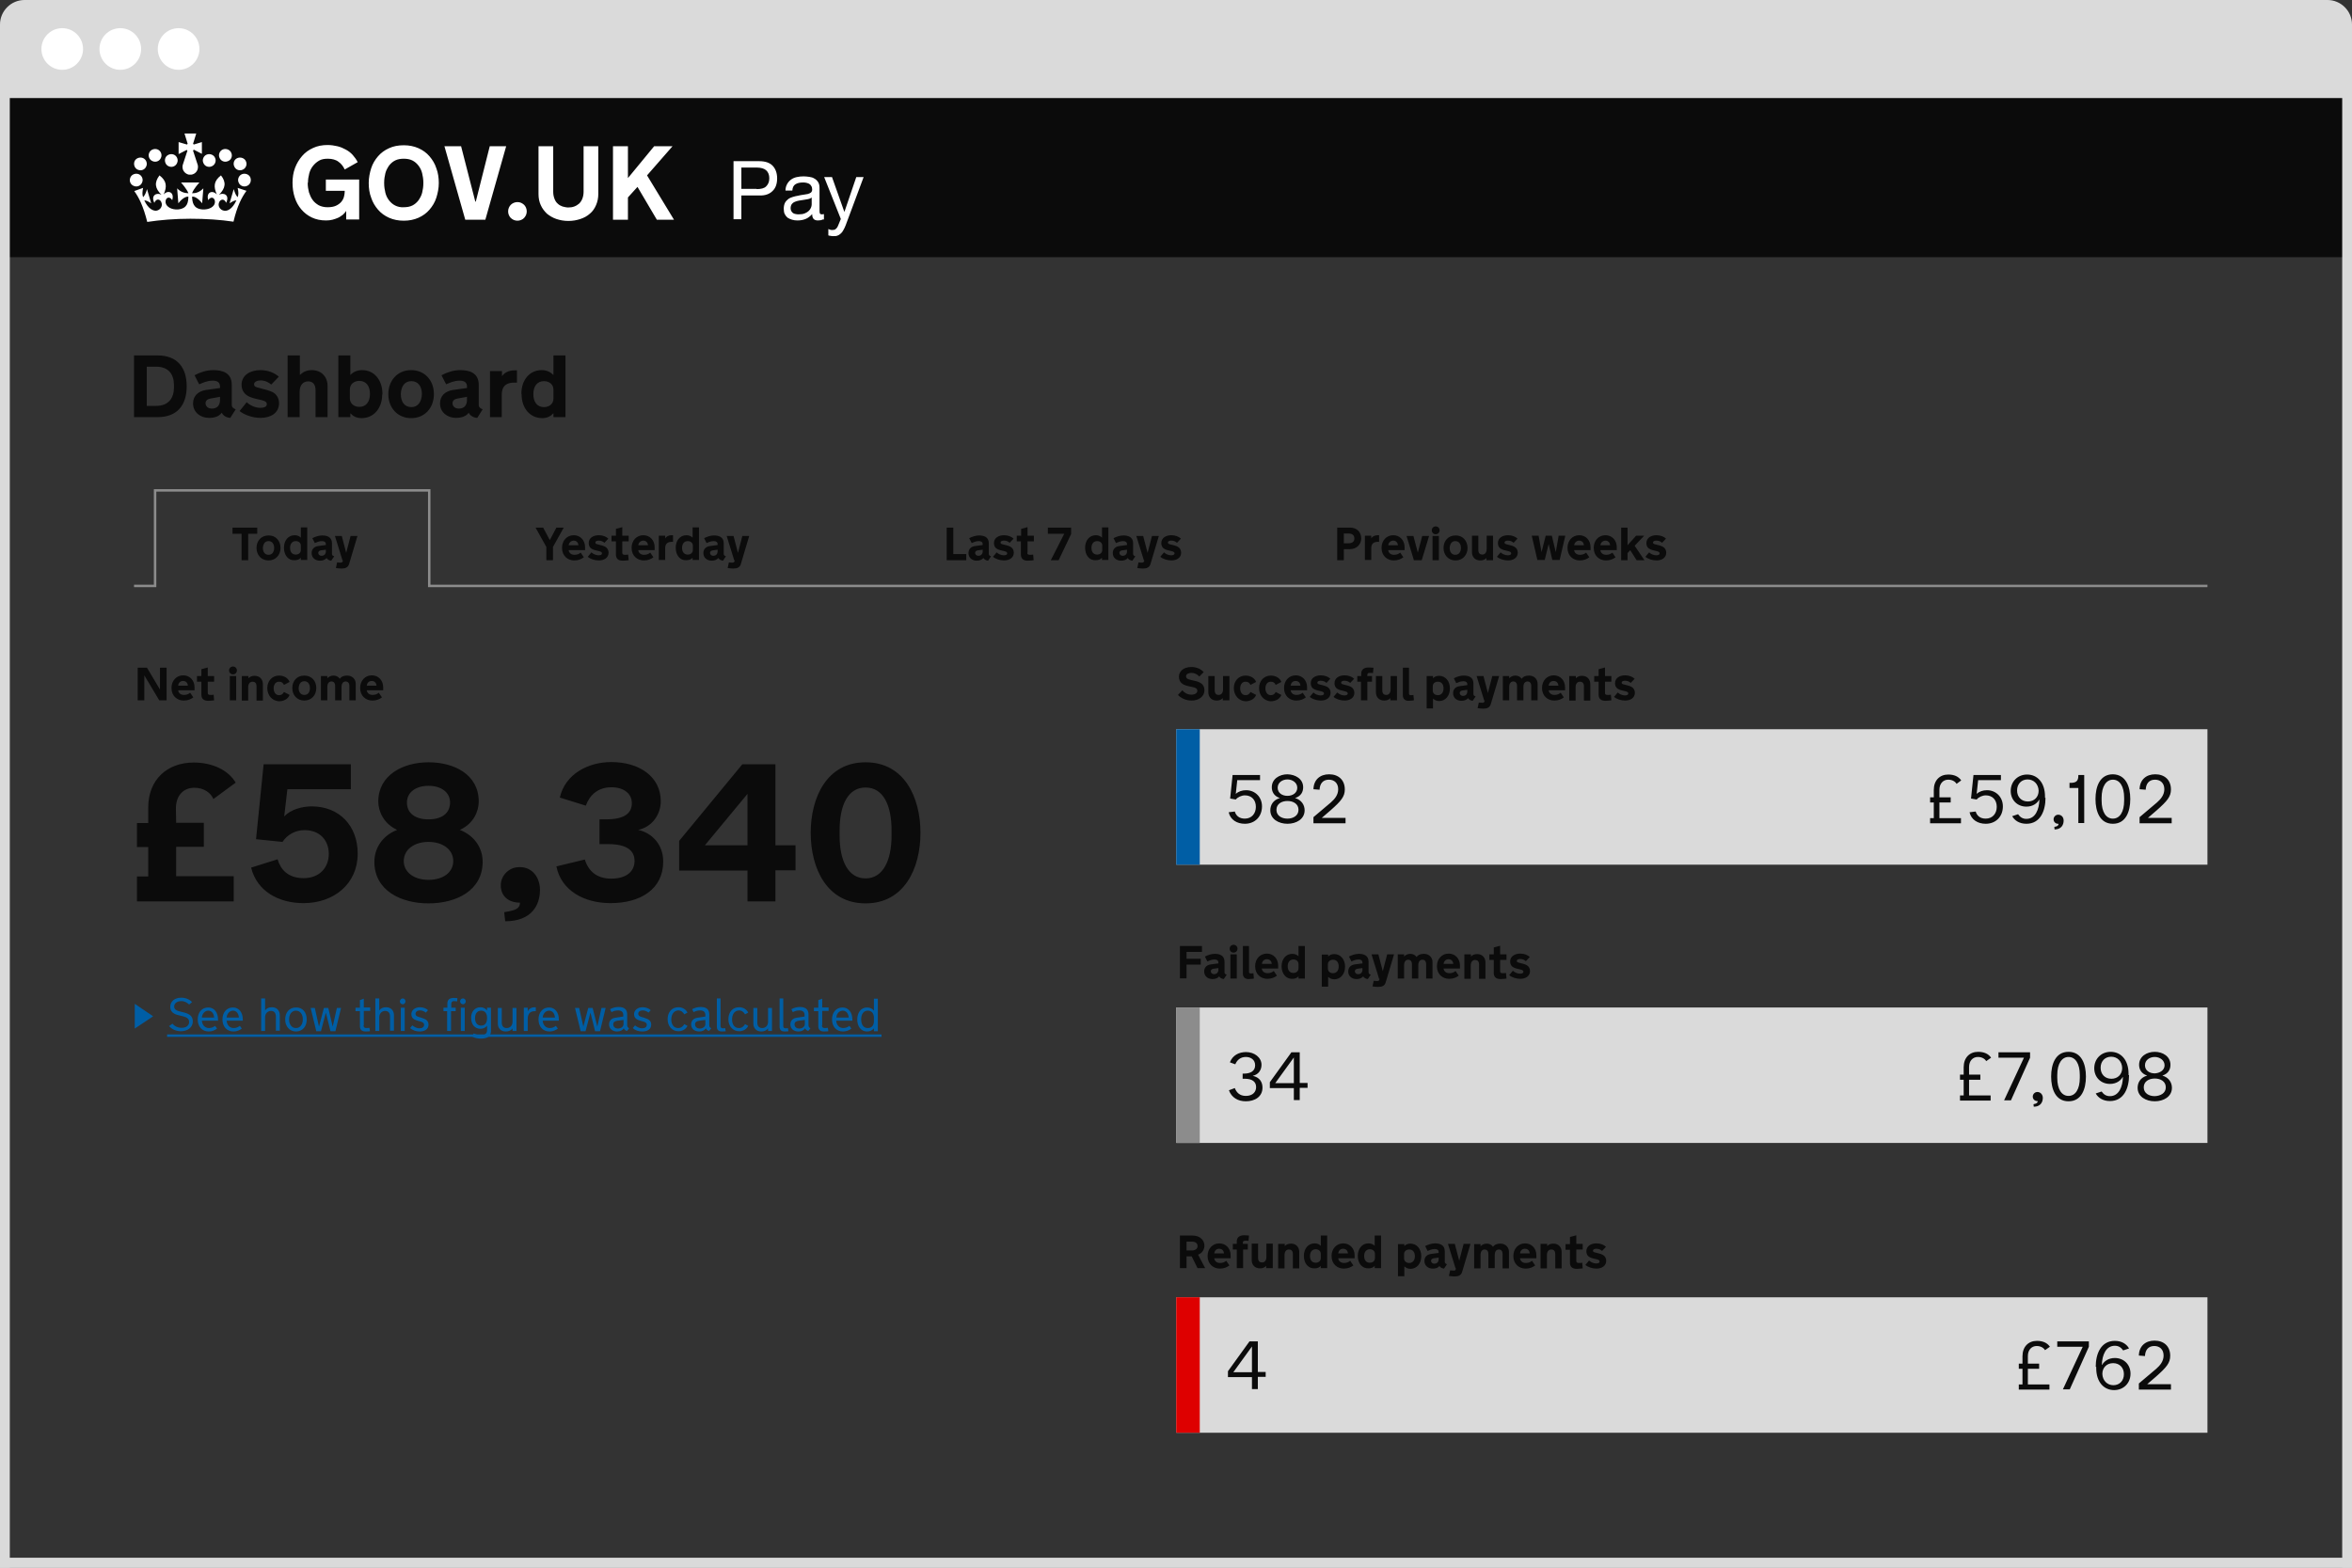 <svg id="Layer_1" xmlns="http://www.w3.org/2000/svg" viewBox="0 0 960 640">
  <rect x="0" y="0" width="960" height="640" fill="#333333" stroke="none"/>
  <style>
    .st0{fill:#28A197;} .st1{fill:#FFD419;} .st2{fill:#004A1E;} .st3{fill:#DADADA;} .st4{fill:#FFFFFF;} .st5{fill:#0B0B0B;} .st6{fill:#005EA5;} .st7{fill:#006435;} .st8{fill:none;stroke:#8C8C8C;stroke-miterlimit:10;} .st9{fill:#00823B;} .st10{fill:#8C8C8C;} .st11{fill:#DE0000;} .st12{fill:#6E6E6E;} .st13{fill:#F8F8F8;} .st14{fill:#DEE0E2;} .st15{clip-path:url(#SVGID_2_);} .st16{clip-path:url(#SVGID_2_);fill:#0B0B0B;} .st17{clip-path:url(#SVGID_2_);fill:#DE0000;} .st18{fill:#881516;} .st19{fill:#B10E1E;} .st20{opacity:0.5;} .st21{fill:#8C8C8C;stroke:#B4B4B4;stroke-width:8;stroke-miterlimit:10;} .st22{fill:#FFBF47;}
  </style>
  <path class="st3" d="M0 40V10C0 4.5 4.5 0 10 0h940c5.5 0 10 4.5 10 10v30"/>
  <circle class="st4" cx="25.4" cy="20" r="8.5"/>
  <circle class="st4" cx="49.1" cy="20" r="8.5"/>
  <circle class="st4" cx="72.9" cy="20" r="8.5"/>
  <path class="st5" d="M1 40h958v65H1z"/>
  <path class="st4" d="M267 59.7l-10.7 13v-13h-6.1v30h6.1v-9.1l3.9-4.3 7.9 13.4h7l-11-18.1 10.4-11.9zM229.6 84.3c-.8-.3-1.4-.6-2-1.2-.6-.5-1-1.2-1.3-2-.3-.8-.5-1.7-.5-2.8V59.7h-6v19.5c0 1.7.3 3.2.9 4.5.6 1.4 1.5 2.5 2.5 3.5 1.1.9 2.4 1.7 3.9 2.2 1.5.5 3.1.8 4.9.8 1.8 0 3.4-.3 4.9-.8 1.5-.5 2.8-1.2 3.9-2.2 1.1-.9 1.9-2.1 2.5-3.5.6-1.4.9-2.9.9-4.5V59.7h-6v18.6c0 1.1-.2 2-.5 2.8-.3.8-.8 1.5-1.3 2-.6.5-1.2.9-2 1.2-.8.3-1.6.4-2.5.4-.7 0-1.5-.2-2.3-.4M207.7 87.8c.2.5.5.9.8 1.2.3.3.8.6 1.2.8.5.2 1 .3 1.5.3s1-.1 1.5-.3c.5-.2.9-.5 1.2-.8.3-.3.6-.8.8-1.2.2-.5.3-1 .3-1.5s-.1-1-.3-1.5c-.2-.5-.5-.9-.8-1.2-.3-.3-.8-.6-1.2-.8-.5-.2-.9-.3-1.5-.3-.5 0-1 .1-1.5.3-.5.2-.9.5-1.2.8-.3.3-.6.7-.8 1.2-.2.5-.3.9-.3 1.5s.1 1 .3 1.5M198.1 89.7l8.5-30h-6.7l-5.7 22.6h-.2l-5.8-22.6h-6.8l8.5 30zM161.3 83.9c-1-.5-1.8-1.2-2.5-2.1-.7-.9-1.2-1.9-1.5-3.1-.3-1.2-.5-2.5-.5-3.9v-.2c0-1.4.2-2.7.5-3.9.3-1.2.9-2.2 1.5-3.1.7-.9 1.5-1.6 2.5-2.1s2.2-.7 3.5-.7c1.3 0 2.5.2 3.5.7 1 .5 1.8 1.2 2.5 2.1.7.9 1.2 1.9 1.5 3.1.3 1.2.5 2.5.5 3.9v.2c0 1.4-.2 2.7-.5 3.9-.3 1.2-.9 2.2-1.5 3.1-.7.9-1.5 1.6-2.5 2.1s-2.2.7-3.5.7c-1.3.1-2.5-.2-3.5-.7m-2.5-23.4c-1.8.8-3.3 1.9-4.5 3.3-1.2 1.4-2.2 3-2.8 4.9-.6 1.9-1 3.9-1 6 0 2.2.3 4.2 1 6 .6 1.9 1.6 3.5 2.8 4.9 1.2 1.4 2.7 2.5 4.5 3.3 1.8.8 3.8 1.2 6 1.2s4.2-.4 6-1.2c1.8-.8 3.3-1.9 4.5-3.3 1.2-1.4 2.2-3 2.8-4.9.6-1.9 1-3.9 1-6s-.3-4.2-1-6c-.6-1.9-1.6-3.5-2.8-4.9-1.2-1.4-2.7-2.5-4.5-3.3-1.8-.8-3.8-1.2-6-1.2-2.3 0-4.3.4-6 1.2M125.7 74.6c0-1.3.2-2.5.5-3.7.3-1.2.8-2.2 1.5-3.1.7-.9 1.5-1.6 2.5-2.2 1-.6 2.2-.8 3.6-.8.9 0 1.7.1 2.4.3.7.2 1.4.5 1.9.9.6.4 1.1.9 1.5 1.4.4.5.8 1.1 1.1 1.8l5.3-3c-.5-1-1.2-2-2-2.9-.8-.9-1.7-1.6-2.8-2.2-1.1-.6-2.2-1.1-3.5-1.4-1.3-.3-2.6-.5-4-.5-2.2 0-4.2.4-5.9 1.2-1.8.8-3.3 1.9-4.5 3.3-1.2 1.4-2.2 3-2.9 4.9-.7 1.9-1 3.9-1 6 0 2.2.3 4.2.9 6 .6 1.9 1.5 3.5 2.7 4.9 1.2 1.4 2.6 2.5 4.3 3.3 1.7.8 3.6 1.2 5.8 1.2.9 0 1.8-.1 2.6-.3.8-.2 1.6-.5 2.3-.8.7-.3 1.3-.8 1.9-1.2.6-.5 1-1 1.4-1.6v3.5h5.3V73.3H133v4.6h7.7v.3c0 .6-.1 1.3-.3 2.1-.2.8-.6 1.5-1.1 2.1-.5.6-1.3 1.2-2.2 1.6-.9.4-2 .6-3.4.6s-2.6-.3-3.6-.8c-1-.6-1.9-1.3-2.5-2.2-.7-.9-1.1-2-1.5-3.1-.3-1.2-.5-2.4-.5-3.7v-.2zM62.3 65.8c1.4.6 2.9-.1 3.4-1.4.6-1.3-.1-2.9-1.4-3.4-1.3-.5-2.9.1-3.4 1.4-.6 1.3.1 2.9 1.4 3.4M56.3 69.3c1.4.6 2.9-.1 3.4-1.4.6-1.3-.1-2.9-1.4-3.4-1.3-.5-2.9.1-3.4 1.4-.5 1.3.1 2.9 1.4 3.4M54.6 75.9c1.4.6 2.9-.1 3.4-1.4.6-1.3-.1-2.9-1.4-3.4-1.3-.5-2.9.1-3.4 1.4-.6 1.4.1 2.9 1.4 3.4M68.9 67.9c1.4.6 2.9-.1 3.4-1.4.6-1.3-.1-2.9-1.4-3.4-1.3-.5-2.9.1-3.4 1.4-.5 1.3.1 2.9 1.4 3.4M93 65.8c-1.4.6-2.9-.1-3.4-1.4-.6-1.3.1-2.9 1.4-3.4 1.3-.5 2.9.1 3.4 1.4.6 1.3 0 2.9-1.4 3.4M99 69.3c-1.4.6-2.9-.1-3.4-1.4-.6-1.3 0-2.9 1.4-3.4 1.3-.5 2.9.1 3.4 1.4.6 1.3-.1 2.9-1.4 3.4M100.8 75.9c-1.4.6-2.9-.1-3.4-1.4-.6-1.3.1-2.9 1.4-3.4 1.3-.5 2.9.1 3.4 1.4.5 1.4-.1 2.9-1.4 3.4M86.4 67.9c-1.4.6-2.9-.1-3.4-1.4-.6-1.3.1-2.9 1.4-3.4 1.3-.5 2.9.1 3.4 1.4.6 1.3-.1 2.9-1.4 3.4M79.1 61.1l3.3 1.7V58l-3.3 1-.3-.3 1.3-4.2h-4.8l1.3 4.2-.3.3-3.4-1v4.9l3.3-1.7.3.3-1.9 5.8c-.1.3-.1.6-.1.9 0 1.6 1.2 2.8 2.6 3.1h1c1.5-.2 2.7-1.5 2.7-3.1 0-.3 0-.6-.1-.9l-1.9-5.8c0-.1.2-.2.3-.4M77.7 89.3c6.3 0 12.3.4 17.6 1.2 1.5-6.4 3.4-10 5.3-12.6L97 76.7c.4 1.8.4 2.7 0 3.8-.6-.6-1.1-1.6-1.6-3.3L93.7 83c1.1-.7 1.9-1.2 2.8-1.2-1.7 3.6-3.7 4.5-5.1 4.2-1.6-.3-2.4-1.8-2.1-3 .4-1.7 2.2-2.2 3-.2 1.6-3.3-1.1-4.3-2.9-3.3 2.7-2.7 3-5.1.8-7.9-3 2.3-3.1 4.6-1.7 7.8-1.8-2-4.5-.9-3.5 2.3 1.3-2 3-.7 2.7 1.1-.2 1.6-2.4 2.9-5.1 2.7-3.8-.3-4.1-3-4.2-5.2.9-.2 2.6.7 4.1 2.7l.5-6.1c-1.6 1.6-3 2-4.6 2 .5-1.7 3-4.4 3-4.4h-7.5s2.4 2.7 3 4.4c-1.6-.1-3-.4-4.6-2l.5 6.1c1.5-2 3.2-2.9 4.1-2.7-.1 2.2-.3 4.8-4.2 5.2-2.7.2-4.8-1.1-5.1-2.7-.3-1.9 1.4-3.1 2.7-1.1 1-3.3-1.8-4.3-3.5-2.3 1.4-3.2 1.3-5.5-1.7-7.8-2.2 2.9-1.9 5.3.8 7.9-1.8-1-4.5.1-2.9 3.3.8-2 2.6-1.6 3 .2.3 1.2-.5 2.7-2.1 3-1.3.2-3.4-.7-5-4.2.9 0 1.7.5 2.8 1.2L60 77.2c-.4 1.6-1 2.7-1.6 3.3-.4-1.2-.3-2 0-3.8L54.8 78c1.9 2.6 3.7 6.2 5.3 12.6 5.3-.8 11.2-1.3 17.6-1.3"/>
  <path class="st3" d="M0 636h960v4H0z"/>
  <path class="st3" d="M4 640V40h952v600h4V36H0v604z"/>
  <path class="st5" d="M64.3 170.3h-9.6v-25.2h9.6c8.1 0 11.9 5 11.9 12.6 0 7.5-3.7 12.6-11.9 12.6zm6.7-13.1c0-4.2-2-7.5-7.3-7.5h-3.8v16h3.8c5.2 0 7.3-3.3 7.3-7.5v-1zM85.3 170.6c-3.4 0-6.5-2.2-6.5-5.9 0-3 2-5 5.3-5.5l5.7-.8v-.6c0-1.7-1.1-2.4-3-2.4-2.3 0-4.1.9-5.5 1.5l-1.9-3.7c2.2-1.2 4.9-2.1 7.6-2.1 3.5 0 7.6.9 7.6 6v8.1c0 1.1.6 1.5 1.6 1.9l-2.2 3.5c-1.8-.1-3-1.1-3.5-2.1-1.1 1.5-2.9 2.1-5.2 2.1zm.6-7.9c-1.2.2-2 .9-2 1.9 0 1.2.9 2.2 2.6 2.2 2.3 0 3.3-1.5 3.3-3.5V162l-3.9.7zM100.7 164.2c1.3 1.3 3.6 2.3 5.5 2.3 1.5 0 2.7-.4 2.7-1.5 0-.9-.7-1.3-2.3-1.7-1.1-.3-3.1-.6-4.7-1.3-1.8-.8-3.3-2.3-3.3-4.9 0-4 3.6-6 7.7-6 3.2 0 5.9 1.2 7.5 2.7l-3.1 3.2c-1-.9-2.6-1.7-4.3-1.7-1.3 0-2.7.5-2.7 1.6 0 .9.8 1.2 2.2 1.5 2.3.6 4 1 5.4 1.7 1.5.8 2.6 2.4 2.6 4.5 0 4-3.4 6-7.6 6-3.1 0-6.6-1.2-8.5-2.8l2.9-3.6zM117.5 145.1h4.9v8c1-1 2.5-2 4.8-2 4.1 0 6.5 2.8 6.5 6.5v12.7h-4.9v-10.9c0-2.7-1.3-3.7-3-3.7-2 0-3.5 1.4-3.5 4.3v10.3h-4.9v-25.2zM156 161c0 5.6-3.4 9.7-8.4 9.7-2.2 0-3.6-.9-4.6-2v1.6h-4.9v-25.2h4.9v8c1-1.1 2.6-2 4.8-2 5 0 8.3 4.1 8.3 9.7v.2zm-13.2 1.6c0 2 1.5 3.5 3.9 3.5 2.8 0 4.3-2.2 4.3-5.2v-.2c0-3-1.5-5.2-4.3-5.2-2.4 0-3.9 1.5-3.9 3.5v3.6zM177.1 160.9c0 5.6-3.7 9.8-9.3 9.8-5.5 0-9.3-4.2-9.3-9.8 0-5.5 3.7-9.8 9.3-9.8 5.6 0 9.3 4.2 9.3 9.8zm-4.9 0c0-3.1-1.5-5.3-4.3-5.3s-4.2 2.2-4.3 5.3c0 3.1 1.5 5.3 4.3 5.3s4.2-2.3 4.3-5.3zM186.1 170.6c-3.4 0-6.5-2.2-6.5-5.9 0-3 2-5 5.3-5.5l5.7-.8v-.6c0-1.7-1.1-2.4-3-2.4-2.3 0-4.1.9-5.5 1.5l-1.9-3.7c2.2-1.2 4.9-2.1 7.6-2.1 3.5 0 7.6.9 7.6 6v8.1c0 1.1.6 1.5 1.6 1.9l-2.2 3.5c-1.8-.1-3-1.1-3.5-2.1-1.1 1.5-3 2.1-5.2 2.1zm.6-7.9c-1.2.2-2 .9-2 1.9 0 1.2.9 2.2 2.6 2.2 2.3 0 3.3-1.5 3.3-3.5V162l-3.9.7zM210.9 156.2h-.9c-2.8 0-5.2.9-5.2 5v9.1H200v-18.8h4.9v2.1c.8-1.3 2.6-2.4 5-2.4h1.1v5zM212.8 160.8c0-5.6 3.3-9.7 8.3-9.7 2.2 0 3.7.9 4.8 2v-8h4.9v25.2h-4.9v-1.6c-1 1.1-2.4 2-4.6 2-5 0-8.4-4.1-8.4-9.7v-.2zm13.1-1.7c0-2-1.5-3.5-3.9-3.5-2.8 0-4.3 2.2-4.3 5.2v.2c0 3 1.5 5.2 4.3 5.2 2.4 0 3.9-1.5 3.9-3.5v-3.6zM94.9 215.4H105v2.5h-3.7v10.8h-2.7v-10.8h-3.7v-2.5zM114.5 223.7c0 2.9-2 5.1-4.9 5.1s-4.9-2.2-4.9-5.1c0-2.9 1.9-5.1 4.9-5.1 2.9-.1 4.9 2.2 4.9 5.1zm-2.6 0c0-1.6-.8-2.8-2.3-2.8s-2.2 1.2-2.3 2.8c0 1.6.8 2.8 2.3 2.8s2.3-1.2 2.3-2.8zM115.9 223.6c0-2.9 1.7-5.1 4.4-5.1 1.2 0 2 .5 2.5 1v-4.2h2.6v13.3h-2.6v-.9c-.6.6-1.3 1-2.5 1-2.6.2-4.4-2-4.4-5.1zm6.9-.8c0-1.1-.8-1.9-2.1-1.9-1.5 0-2.3 1.2-2.3 2.7v.1c0 1.6.8 2.7 2.3 2.7 1.3 0 2.1-.8 2.1-1.9v-1.7zM130.6 228.9c-1.8 0-3.4-1.1-3.4-3.1 0-1.6 1-2.7 2.8-2.9l3-.4v-.3c0-.9-.6-1.3-1.6-1.3-1.2 0-2.2.5-2.9.8l-1-2c1.2-.6 2.6-1.1 4-1.1 1.8 0 4 .5 4 3.2v4.3c0 .6.3.8.9 1l-1.2 1.8c-1-.1-1.6-.6-1.9-1.1-.6.7-1.5 1.1-2.7 1.1zm.3-4.2c-.6.1-1 .5-1 1 0 .6.5 1.2 1.3 1.2 1.2 0 1.8-.8 1.8-1.8v-.7l-2.1.3zM139.9 229.1l.1-.3h-.2l-3.1-10h2.8l1.8 6.9 1.8-6.9h2.8l-3.4 11.4c-.4 1.5-1.6 1.9-3.1 1.9-.6 0-1.7-.1-2.3-.2l.5-2.3s.7.1 1.4.1c.6 0 .8-.3.9-.6z"/>
  <g>
    <path class="st5" d="M58.9 275.7v10.2h-2.7v-13.3H60l5.3 8.9v-8.9H68v13.3h-3l-6.1-10.2zM72.7 281.8c.2 1.3 1.2 1.9 2.4 1.9 1 0 1.8-.3 2.5-.9l1.3 1.9c-.9.7-2.2 1.3-3.9 1.3-2.7 0-5-1.9-5-5.1v-.1c0-2.9 2-5.1 4.8-5.1 2.6 0 4.6 2 4.6 4.9v1.2h-6.7zm0-1.9h4c-.1-.9-.6-1.9-2-1.9-1.3 0-1.9 1-2 1.9zM84.8 282.9c0 .5.2.8 1.1.8.4 0 1 0 1.3-.1l.2 2.3s-1.3.2-2.4.2c-1.8 0-2.8-.8-2.8-2.5v-5.3h-1.8V276h1.8v-2.8l2.6-.7v3.5h2.6v2.3h-2.6v4.6zM95.1 272.1c.9 0 1.6.7 1.6 1.6s-.7 1.6-1.6 1.6-1.6-.7-1.6-1.6.7-1.6 1.6-1.6zm1.3 13.8h-2.6V276h2.6v9.9zM98.8 276h2.6v.9c.6-.6 1.3-1 2.5-1 2.2 0 3.4 1.5 3.4 3.4v6.7h-2.6v-5.8c0-1.4-.7-1.9-1.6-1.9-1 0-1.8.7-1.8 2.3v5.4h-2.6v-10zM109.1 280.9c0-2.9 2-5.1 4.8-5.1 2 0 3.7 1 4.3 2.6l-2.3 1.2c-.4-.8-.9-1.3-2-1.3-1.6 0-2.2 1.4-2.2 2.7v.1c0 1.3.7 2.7 2.2 2.7 1 0 1.6-.5 2-1.3l2.3 1.2c-.6 1.6-2.3 2.6-4.4 2.6-2.7-.2-4.7-2.4-4.7-5.4zM129.1 280.9c0 2.9-2 5.1-4.9 5.1s-4.9-2.2-4.9-5.1c0-2.9 1.9-5.1 4.9-5.1 3 0 4.9 2.2 4.9 5.1zm-2.6 0c0-1.6-.8-2.8-2.3-2.8s-2.2 1.2-2.3 2.8c0 1.6.8 2.8 2.3 2.8s2.3-1.1 2.3-2.8zM139.4 285.9h-2.6v-5.8c0-1.4-.7-1.9-1.5-1.9-1 0-1.7.7-1.7 2.3v5.4H131V276h2.6v.9c.6-.7 1.6-1.1 2.5-1.1 1 0 2 .4 2.6 1.3.7-1 1.8-1.3 3-1.3 2.2 0 3.5 1.6 3.5 3.3v6.8h-2.6v-5.8c0-1.4-.7-1.9-1.5-1.9-1 0-1.7.7-1.7 2.3v5.4zM149.7 281.8c.2 1.3 1.2 1.9 2.4 1.9 1 0 1.8-.3 2.5-.9l1.3 1.9c-.9.7-2.2 1.3-3.9 1.3-2.7 0-5-1.9-5-5.1v-.1c0-2.9 2-5.1 4.8-5.1 2.6 0 4.6 2 4.6 4.9v1.2h-6.7zm0-1.9h4c-.1-.9-.6-1.9-2-1.9-1.3 0-1.9 1-2 1.9z"/>
  </g>
  <g>
    <path class="st5" d="M482.6 281.8c.6.8 1.9 1.8 3.7 1.8 1.5 0 2.4-.7 2.4-1.6 0-1-.8-1.3-2.3-1.6-1.4-.3-3-.5-4.1-1.5-.7-.6-1.1-1.4-1.1-2.7 0-1.7 1.4-3.9 5.1-3.9 2 0 3.9.8 5 2.1l-1.8 1.8c-.7-.9-2-1.5-3.2-1.5-1.2 0-2.2.5-2.2 1.4 0 .6.4 1 1 1.2.8.3 2 .5 3.2.8 1.7.5 3.3 1.3 3.3 3.7 0 2.7-2.5 4.2-5.2 4.2-2.5 0-4.5-1.1-5.6-2.3l1.8-1.9zM501.7 285.9h-2.6v-.9c-.6.6-1.3 1-2.5 1-2.2 0-3.4-1.5-3.4-3.4V276h2.6v5.8c0 1.4.7 1.9 1.6 1.9 1 0 1.8-.7 1.8-2.3V276h2.6v9.9zM503.6 280.9c0-2.9 2-5.1 4.8-5.1 2 0 3.7 1 4.3 2.6l-2.3 1.2c-.4-.8-.9-1.3-2-1.3-1.6 0-2.2 1.4-2.2 2.7v.1c0 1.3.7 2.7 2.2 2.7 1 0 1.6-.5 2-1.3l2.3 1.2c-.6 1.6-2.3 2.6-4.4 2.6-2.7-.2-4.7-2.4-4.7-5.4zM513.9 280.9c0-2.9 2-5.1 4.8-5.1 2 0 3.7 1 4.3 2.6l-2.3 1.2c-.4-.8-.9-1.3-2-1.3-1.6 0-2.2 1.4-2.2 2.7v.1c0 1.3.7 2.7 2.2 2.7 1 0 1.6-.5 2-1.3l2.3 1.2c-.6 1.6-2.3 2.6-4.4 2.6-2.7-.2-4.7-2.4-4.7-5.4zM526.8 281.8c.2 1.3 1.2 1.9 2.4 1.9 1 0 1.8-.3 2.5-.9l1.3 1.9c-.9.7-2.2 1.3-3.9 1.3-2.7 0-5-1.9-5-5.1v-.1c0-2.9 2-5.1 4.8-5.1 2.6 0 4.6 2 4.6 4.9v1.2h-6.7zm0-1.9h4c-.1-.9-.6-1.9-2-1.9-1.3 0-1.9 1-2 1.9zM536.1 282.7c.7.7 1.9 1.2 2.9 1.2.8 0 1.4-.2 1.4-.8 0-.5-.4-.7-1.2-.9-.6-.2-1.6-.3-2.5-.7-1-.4-1.7-1.2-1.7-2.6 0-2.1 1.9-3.2 4.1-3.2 1.7 0 3.1.6 3.9 1.4l-1.6 1.7c-.5-.5-1.3-.9-2.3-.9-.7 0-1.4.2-1.4.8 0 .5.4.6 1.2.8 1.2.3 2.1.5 2.8.9.8.4 1.4 1.3 1.4 2.4 0 2.1-1.8 3.2-4 3.2-1.6 0-3.5-.6-4.5-1.5l1.5-1.8zM545.8 282.7c.7.7 1.9 1.2 2.9 1.2.8 0 1.4-.2 1.4-.8 0-.5-.4-.7-1.2-.9-.6-.2-1.6-.3-2.5-.7-1-.4-1.7-1.2-1.7-2.6 0-2.1 1.9-3.2 4.1-3.2 1.7 0 3.1.6 3.9 1.4l-1.6 1.7c-.5-.5-1.3-.9-2.3-.9-.7 0-1.4.2-1.4.8 0 .5.4.6 1.2.8 1.2.3 2.1.5 2.8.9.8.4 1.4 1.3 1.4 2.4 0 2.1-1.8 3.2-4 3.2-1.6 0-3.5-.6-4.5-1.5l1.5-1.8zM558.1 276h1.9v2.3h-1.9v7.6h-2.6v-7.6H554V276h1.6v-1c0-1.7 1.2-2.5 3-2.5.9 0 1.7.1 2 .1l-.2 2.2c-.3-.1-.9-.1-1.3-.1-.7 0-1 .3-1 .7v.6zM570.1 285.9h-2.6v-.9c-.6.6-1.3 1-2.5 1-2.2 0-3.4-1.5-3.4-3.4V276h2.6v5.8c0 1.4.7 1.9 1.6 1.9 1 0 1.8-.7 1.8-2.3V276h2.6v9.9zM572.5 272.6h2.6v10.6c0 .4.2.6.8.6.3 0 .7 0 1-.1l.2 2.2s-1.2.2-2.2.2c-1.4 0-2.3-.8-2.3-2.2v-11.3zM584.9 276v.9c.6-.6 1.3-1 2.5-1 2.6 0 4.4 2.2 4.4 5.1v.1c0 2.9-1.8 5.1-4.4 5.1-1.2 0-1.9-.5-2.5-1v4h-2.6V276h2.6zm-.1 5.9c0 1.1.8 1.9 2.1 1.9 1.5 0 2.3-1.2 2.3-2.7v-.1c0-1.6-.8-2.7-2.3-2.7-1.3 0-2.1.8-2.1 1.9v1.7zM596.5 286.1c-1.8 0-3.4-1.1-3.4-3.1 0-1.6 1-2.7 2.8-2.9l3-.4v-.3c0-.9-.6-1.3-1.6-1.3-1.2 0-2.2.5-2.9.8l-1-2c1.2-.6 2.6-1.1 4-1.1 1.8 0 4 .5 4 3.2v4.3c0 .6.3.8.9 1l-1.2 1.8c-1-.1-1.6-.6-1.9-1.1-.5.7-1.5 1.1-2.7 1.1zm.3-4.2c-.6.1-1 .5-1 1 0 .6.5 1.2 1.3 1.2 1.2 0 1.8-.8 1.8-1.8v-.7l-2.1.3zM605.9 286.3l.1-.3h-.2l-3.1-10h2.8l1.8 6.9 1.8-6.9h2.8l-3.4 11.4c-.4 1.5-1.6 1.9-3.1 1.9-.6 0-1.7-.1-2.3-.2l.5-2.3s.7.1 1.4.1c.6 0 .8-.2.9-.6zM621.8 285.9h-2.6v-5.8c0-1.4-.7-1.9-1.5-1.9-1 0-1.7.7-1.7 2.3v5.4h-2.6V276h2.6v.9c.6-.7 1.6-1.1 2.5-1.1 1 0 2 .4 2.6 1.3.7-1 1.8-1.3 3-1.3 2.2 0 3.5 1.6 3.5 3.3v6.8H625v-5.8c0-1.4-.7-1.9-1.5-1.9-1 0-1.7.7-1.7 2.3v5.4zM632.1 281.8c.2 1.3 1.2 1.9 2.4 1.9 1 0 1.8-.3 2.5-.9l1.3 1.9c-.9.7-2.2 1.3-3.9 1.3-2.7 0-5-1.9-5-5.1v-.1c0-2.9 2-5.1 4.8-5.1 2.6 0 4.6 2 4.6 4.9v1.2h-6.7zm0-1.9h4c-.1-.9-.6-1.9-2-1.9-1.3 0-1.9 1-2 1.9zM640.6 276h2.6v.9c.6-.6 1.3-1 2.5-1 2.2 0 3.4 1.5 3.4 3.4v6.7h-2.6v-5.8c0-1.4-.7-1.9-1.6-1.9-1 0-1.8.7-1.8 2.3v5.4h-2.6v-10zM655.1 282.9c0 .5.2.8 1.1.8.4 0 1 0 1.3-.1l.2 2.3s-1.3.2-2.4.2c-1.8 0-2.8-.8-2.8-2.5v-5.3h-1.8V276h1.8v-2.8l2.6-.7v3.5h2.6v2.3h-2.6v4.6zM660.3 282.7c.7.7 1.9 1.2 2.9 1.2.8 0 1.4-.2 1.4-.8 0-.5-.4-.7-1.2-.9-.6-.2-1.6-.3-2.5-.7-1-.4-1.7-1.2-1.7-2.6 0-2.1 1.9-3.2 4.1-3.2 1.7 0 3.1.6 3.9 1.4l-1.6 1.7c-.5-.5-1.3-.9-2.3-.9-.7 0-1.4.2-1.4.8 0 .5.4.6 1.2.8 1.2.3 2.1.5 2.8.9.8.4 1.4 1.3 1.4 2.4 0 2.1-1.8 3.2-4 3.2-1.6 0-3.5-.6-4.5-1.5l1.5-1.8z"/>
  </g>
  <g>
    <path class="st6" d="M70.4 417.9c.9 1.1 2.2 1.7 3.8 1.7 1.6 0 3-.8 3-2.4 0-1-.5-1.5-1.3-1.9-1.3-.6-3.4-.7-4.8-1.5-.9-.5-1.6-1.3-1.6-2.8 0-2.1 1.7-3.7 4.5-3.7 1.7 0 3.4.7 4.4 1.8l-1.2 1c-.7-.7-1.8-1.4-3.2-1.4-1.6 0-2.9.8-2.9 2.2 0 2.2 3.1 1.9 5.4 2.9 1.2.5 2.2 1.4 2.2 3.2 0 2.6-2.4 4-4.8 4-2.2 0-3.8-.9-4.9-2.1l1.4-1zM82.4 416.6c.1 1.8 1.2 3.1 2.9 3.1 1.1 0 1.8-.4 2.5-.9l.8 1.1c-.9.7-2 1.2-3.4 1.2-2.8 0-4.5-2.1-4.5-4.9 0-2.9 1.7-4.9 4.3-4.9 2.5 0 4 2.1 4 4.9v.5h-6.6zm0-1.2h5c-.1-1.5-.9-2.8-2.4-2.8s-2.5 1.4-2.6 2.8zM92.5 416.6c.1 1.8 1.2 3.1 2.9 3.1 1.1 0 1.8-.4 2.5-.9l.8 1.1c-.9.7-2 1.2-3.4 1.2-2.8 0-4.5-2.1-4.5-4.9 0-2.9 1.7-4.9 4.3-4.9 2.5 0 4 2.1 4 4.9v.5h-6.6zm0-1.2h5c-.1-1.5-.9-2.8-2.4-2.8s-2.5 1.4-2.6 2.8zM106.6 407.6h1.6v4.9c.6-.9 1.6-1.3 2.8-1.3 2.1 0 3.2 1.5 3.2 3.2v6.4h-1.6V415c0-1.7-.9-2.3-2-2.3-1.2 0-2.4.9-2.4 2.6v5.6h-1.6v-13.3zM125.2 416.2c0 2.8-1.7 4.9-4.4 4.9-2.6 0-4.4-2.1-4.4-4.9 0-2.9 1.7-4.9 4.4-4.9 2.7-.1 4.4 2 4.4 4.9zm-1.6 0v-.1c0-1.9-1-3.5-2.8-3.5s-2.8 1.6-2.8 3.5v.1c0 1.9 1 3.5 2.8 3.5s2.8-1.6 2.8-3.5zM135.8 419.1l1.7-7.6h1.7l-2.3 9.5h-2l-1.9-7.6-2 7.6h-1.9l-2.3-9.5h1.7l1.7 7.6 2-7.6h1.8l1.8 7.6zM148.4 418.5c0 .6.1 1.2 1.2 1.2.3 0 .9-.1 1.2-.1l.2 1.4s-.9.1-1.7.1c-1.5 0-2.4-.6-2.4-2.2v-6.1h-1.8v-1.4h1.8v-3.1l1.6-.6v3.6h2.6v1.4h-2.6v5.8zM153.2 407.6h1.6v4.9c.6-.9 1.6-1.3 2.8-1.3 2.1 0 3.2 1.5 3.2 3.2v6.4h-1.6V415c0-1.7-.9-2.3-2-2.3-1.2 0-2.4.9-2.4 2.6v5.6h-1.6v-13.3zM164.4 407.6c.6 0 1.1.5 1.1 1.2 0 .6-.5 1.2-1.1 1.2-.6 0-1.2-.5-1.2-1.2.1-.7.6-1.2 1.2-1.2zm.8 13.3h-1.6v-9.5h1.6v9.5zM167.4 419.7l.9-1.1c.6.5 1.6 1.2 2.9 1.2 1.1 0 1.9-.5 1.9-1.4 0-1-1-1.3-2.3-1.6-1.3-.4-2.9-.8-2.9-2.8 0-1.6 1.5-2.8 3.5-2.8 1.3 0 2.6.5 3.3 1.2l-.9 1c-.6-.5-1.4-.9-2.3-.9-1.3 0-1.9.6-1.9 1.4 0 .7.5 1 1.4 1.3.5.1 1.1.3 1.6.5 1.3.4 2.3 1.1 2.3 2.6 0 2-1.7 2.8-3.6 2.8-1.4 0-2.8-.4-3.9-1.4zM184.1 411.4h1.9v1.4h-1.9v8.1h-1.6v-8.1H181v-1.4h1.6v-1.8c0-1.6 1.1-2.2 2.6-2.2.8 0 1.3.1 1.5.1l-.1 1.3c-.4 0-1-.1-1.3-.1-.9 0-1.1.6-1.1 1.1v1.6zM189 407.6c.6 0 1.1.5 1.1 1.2 0 .6-.5 1.2-1.1 1.2-.6 0-1.2-.5-1.2-1.2s.5-1.2 1.2-1.2zm.7 13.3h-1.6v-9.5h1.6v9.5zM196.1 411.2c1 0 2 .4 2.7 1.3v-1.1h1.6v9.6c0 2.4-2.1 3-4.1 3-1.1 0-2.5-.2-3.5-.8l.5-1.3c.7.3 1.9.7 3 .7 1.6 0 2.5-.6 2.5-2.1v-1.8c-.6.9-1.7 1.3-2.7 1.3-2.4 0-3.8-1.9-3.8-4.4-.1-2.4 1.4-4.4 3.8-4.4zm2.7 4.4c0-1.7-.7-3-2.4-3s-2.5 1.3-2.5 3v.1c0 1.7.8 3 2.5 3s2.4-1.3 2.4-3.1zM210.8 420.9h-1.6v-1.1c-.6.9-1.6 1.3-2.8 1.3-2.1 0-3.2-1.5-3.2-3.2v-6.4h1.6v5.9c0 1.7.9 2.3 2 2.3 1.3 0 2.4-.9 2.4-2.6v-5.6h1.6v9.4zM218.6 412.8h-.2c-1.6 0-3 .6-3 3.2v4.9h-1.6v-9.5h1.6v1.5c.5-1.1 1.6-1.7 2.8-1.7h.5v1.6zM221.5 416.6c.1 1.8 1.2 3.1 2.9 3.1 1.1 0 1.8-.4 2.5-.9l.8 1.1c-.9.7-2 1.2-3.4 1.2-2.8 0-4.5-2.1-4.5-4.9 0-2.9 1.7-4.9 4.3-4.9 2.5 0 4 2.1 4 4.9v.5h-6.6zm0-1.2h5c-.1-1.5-.9-2.8-2.4-2.8s-2.5 1.4-2.6 2.8zM243.8 419.1l1.7-7.6h1.7l-2.3 9.5h-2l-1.9-7.6-2 7.6h-2l-2.3-9.5h1.7l1.7 7.6 2-7.6h1.8l1.9 7.6zM251.9 421.1c-1.9 0-3.3-1.1-3.3-2.9 0-1.5 1-2.5 2.5-2.7l3.3-.5v-.6c0-1.4-.9-1.9-2.1-1.9-1.1 0-2 .3-2.7.7l-.6-1.2c1.1-.6 2.3-.9 3.5-.9 2.3 0 3.5 1 3.5 3v4.4c0 .6.2 1 .8 1.3l-.9 1.1c-.6-.2-1.1-.6-1.3-1.1-.5.8-1.4 1.3-2.7 1.3zm.1-4.4c-1 .2-1.7.5-1.7 1.5 0 1.1.9 1.7 1.9 1.7 1.2 0 2.3-.7 2.3-1.8v-1.7l-2.5.3zM258.3 419.7l.9-1.1c.6.5 1.6 1.2 2.9 1.2 1.1 0 1.9-.5 1.9-1.4 0-1-1-1.3-2.3-1.6-1.3-.4-2.9-.8-2.9-2.8 0-1.6 1.5-2.8 3.5-2.8 1.3 0 2.6.5 3.3 1.2l-.9 1c-.6-.5-1.4-.9-2.3-.9-1.3 0-1.9.6-1.9 1.4 0 .7.5 1 1.4 1.3.5.1 1.1.3 1.6.5 1.3.4 2.3 1.1 2.3 2.6 0 2-1.7 2.8-3.6 2.8-1.5 0-2.9-.4-3.9-1.4zM274 416.2c0 1.9.9 3.5 2.8 3.5 1.2 0 2-.7 2.5-1.6l1.3.7c-.6 1.3-2 2.2-3.7 2.2-2.6 0-4.4-2.1-4.4-4.9 0-2.9 1.7-4.9 4.4-4.9 1.7 0 3.1.9 3.7 2.2l-1.3.7c-.5-.9-1.3-1.6-2.5-1.6-1.8.1-2.8 1.7-2.8 3.7zM285.4 421.1c-1.9 0-3.3-1.1-3.3-2.9 0-1.5 1-2.5 2.5-2.7l3.3-.5v-.6c0-1.4-.9-1.9-2.1-1.9-1.1 0-2 .3-2.7.7l-.6-1.2c1.1-.6 2.3-.9 3.5-.9 2.3 0 3.5 1 3.5 3v4.4c0 .6.2 1 .8 1.3l-.9 1.1c-.6-.2-1.1-.6-1.3-1.1-.5.8-1.4 1.3-2.7 1.3zm0-4.4c-1 .2-1.7.5-1.7 1.5 0 1.1.9 1.7 1.9 1.7 1.2 0 2.3-.7 2.3-1.8v-1.7l-2.5.3zM292.5 407.6h1.6v11.2c0 .6.2 1 .9 1 .4 0 .7 0 1-.1l.2 1.3s-.9.1-1.6.1c-1.1 0-2-.5-2-1.9v-11.6zM298.8 416.2c0 1.9.9 3.5 2.8 3.5 1.2 0 2-.7 2.5-1.6l1.3.7c-.6 1.3-2 2.2-3.7 2.2-2.6 0-4.4-2.1-4.4-4.9 0-2.9 1.7-4.9 4.4-4.9 1.7 0 3.1.9 3.7 2.2l-1.3.7c-.5-.9-1.3-1.6-2.5-1.6-1.9.1-2.8 1.7-2.8 3.7zM315.1 420.9h-1.6v-1.1c-.6.9-1.6 1.3-2.8 1.3-2.1 0-3.2-1.5-3.2-3.2v-6.4h1.6v5.9c0 1.7.9 2.3 2 2.3 1.3 0 2.4-.9 2.4-2.6v-5.6h1.6v9.4zM318.1 407.6h1.6v11.2c0 .6.2 1 .9 1 .4 0 .7 0 1-.1l.2 1.3s-.9.1-1.6.1c-1.1 0-2-.5-2-1.9v-11.6zM325.9 421.1c-1.9 0-3.3-1.1-3.3-2.9 0-1.5 1-2.5 2.5-2.7l3.3-.5v-.6c0-1.4-.9-1.9-2.1-1.9-1.1 0-2 .3-2.7.7l-.6-1.2c1.1-.6 2.3-.9 3.5-.9 2.3 0 3.5 1 3.5 3v4.4c0 .6.2 1 .8 1.3l-.9 1.1c-.6-.2-1.1-.6-1.3-1.1-.5.8-1.4 1.3-2.7 1.3zm.1-4.4c-1 .2-1.7.5-1.7 1.5 0 1.1.9 1.7 1.9 1.7 1.2 0 2.3-.7 2.3-1.8v-1.7l-2.5.3zM335.5 418.5c0 .6.1 1.2 1.2 1.2.3 0 .9-.1 1.2-.1l.2 1.4s-.9.1-1.7.1c-1.5 0-2.4-.6-2.4-2.2v-6.1h-1.8v-1.4h1.8v-3.1l1.6-.6v3.6h2.6v1.4h-2.6v5.8zM341.3 416.6c.1 1.8 1.2 3.1 2.9 3.1 1.1 0 1.8-.4 2.5-.9l.8 1.1c-.9.7-2 1.2-3.4 1.2-2.8 0-4.5-2.1-4.5-4.9 0-2.9 1.7-4.9 4.3-4.9 2.5 0 4 2.1 4 4.9v.5h-6.6zm.1-1.2h5c-.1-1.5-.9-2.8-2.4-2.8-1.6 0-2.6 1.4-2.6 2.8zM356.7 419.8c-.6.8-1.6 1.3-2.8 1.3-2.5 0-4-2.1-4-4.9 0-2.9 1.6-4.9 4-4.9 1.2 0 2.2.5 2.8 1.3v-4.9h1.6V421h-1.6v-1.2zm-5.2-3.6c0 2 .9 3.5 2.7 3.5 1.7 0 2.5-1.2 2.5-2.8v-1.5c0-1.6-.9-2.8-2.5-2.8-1.8 0-2.7 1.5-2.7 3.6z"/>
    <path class="st6" d="M68.2 423.3v-1h291.6v1H68.2z"/>
  </g>
  <g>
    <path class="st5" d="M227.1 215.4h3l-4.4 7.9v5.4H223v-5.4l-4.4-7.9h3.1l2.7 5.1 2.7-5.1zM232.1 224.6c.2 1.3 1.2 1.9 2.4 1.9 1 0 1.8-.3 2.5-.9l1.3 1.9c-.9.7-2.2 1.3-3.9 1.3-2.7 0-5-1.9-5-5.1v-.1c0-2.9 2-5.1 4.8-5.1 2.6 0 4.6 2 4.6 4.9v1.2h-6.7zm0-2h4c-.1-.9-.6-1.9-2-1.9-1.3.1-1.9 1.1-2 1.9zM241.4 225.5c.7.7 1.9 1.2 2.9 1.2.8 0 1.4-.2 1.4-.8 0-.5-.4-.7-1.2-.9-.6-.2-1.6-.3-2.5-.7-1-.4-1.7-1.2-1.7-2.6 0-2.1 1.9-3.2 4.1-3.2 1.7 0 3.1.6 3.9 1.4l-1.6 1.7c-.5-.5-1.3-.9-2.3-.9-.7 0-1.4.2-1.4.8 0 .5.4.6 1.2.8 1.2.3 2.1.5 2.8.9.8.4 1.4 1.3 1.4 2.4 0 2.1-1.8 3.2-4 3.2-1.6 0-3.5-.6-4.5-1.5l1.5-1.8zM254 225.7c0 .5.2.8 1.1.8.4 0 1 0 1.3-.1l.2 2.3s-1.3.2-2.4.2c-1.8 0-2.8-.8-2.8-2.5V221h-1.8v-2.3h1.8v-2.8l2.6-.7v3.5h2.6v2.3H254v4.7zM260.5 224.6c.2 1.3 1.2 1.9 2.4 1.9 1 0 1.8-.3 2.5-.9l1.3 1.9c-.9.7-2.2 1.3-3.9 1.3-2.7 0-5-1.9-5-5.1v-.1c0-2.9 2-5.1 4.8-5.1 2.6 0 4.6 2 4.6 4.9v1.2h-6.7zm0-2h4c-.1-.9-.6-1.9-2-1.9-1.3.1-1.9 1.1-2 1.9zM274.8 221.2h-.5c-1.5 0-2.8.5-2.8 2.6v4.8h-2.6v-9.9h2.6v1.1c.4-.7 1.3-1.3 2.6-1.3h.6v2.7zM275.8 223.6c0-2.9 1.7-5.1 4.4-5.1 1.2 0 2 .5 2.5 1v-4.2h2.6v13.3h-2.6v-.9c-.6.6-1.3 1-2.5 1-2.6.2-4.4-2-4.4-5.1zm7-.8c0-1.1-.8-1.9-2.1-1.9-1.5 0-2.3 1.2-2.3 2.7v.1c0 1.6.8 2.7 2.3 2.7 1.3 0 2.1-.8 2.1-1.9v-1.7zM290.5 228.9c-1.8 0-3.4-1.1-3.4-3.1 0-1.6 1-2.7 2.8-2.9l3-.4v-.3c0-.9-.6-1.3-1.6-1.3-1.2 0-2.2.5-2.9.8l-1-2c1.2-.6 2.6-1.1 4-1.1 1.8 0 4 .5 4 3.2v4.3c0 .6.3.8.9 1l-1.2 1.8c-1-.1-1.6-.6-1.9-1.1-.6.7-1.5 1.1-2.7 1.1zm.3-4.2c-.6.1-1 .5-1 1 0 .6.5 1.2 1.3 1.2 1.2 0 1.8-.8 1.8-1.8v-.7l-2.1.3zM299.8 229.1l.1-.3h-.2l-3.1-10h2.8l1.8 6.9 1.8-6.9h2.8l-3.4 11.4c-.4 1.5-1.6 1.9-3.1 1.9-.6 0-1.7-.1-2.3-.2l.5-2.3s.7.1 1.4.1c.6 0 .8-.3.9-.6z"/>
  </g>
  <g>
    <path class="st5" d="M386.4 215.4h2.7v10.8h5.3v2.5h-8v-13.3zM398.7 228.9c-1.8 0-3.4-1.1-3.4-3.1 0-1.6 1-2.7 2.8-2.9l3-.4v-.3c0-.9-.6-1.3-1.6-1.3-1.2 0-2.2.5-2.9.8l-1-2c1.2-.6 2.6-1.1 4-1.1 1.8 0 4 .5 4 3.2v4.3c0 .6.3.8.9 1l-1.2 1.8c-1-.1-1.6-.6-1.9-1.1-.6.7-1.6 1.1-2.7 1.1zm.3-4.2c-.6.1-1 .5-1 1 0 .6.5 1.2 1.3 1.2 1.2 0 1.8-.8 1.8-1.8v-.7l-2.1.3zM406.8 225.5c.7.7 1.9 1.2 2.9 1.2.8 0 1.4-.2 1.4-.8 0-.5-.4-.7-1.2-.9-.6-.2-1.6-.3-2.5-.7-1-.4-1.7-1.2-1.7-2.6 0-2.1 1.9-3.2 4.1-3.2 1.7 0 3.1.6 3.9 1.4l-1.6 1.7c-.5-.5-1.3-.9-2.3-.9-.7 0-1.4.2-1.4.8 0 .5.4.6 1.2.8 1.2.3 2.1.5 2.8.9.8.4 1.4 1.3 1.4 2.4 0 2.1-1.8 3.2-4 3.2-1.6 0-3.5-.6-4.5-1.5l1.5-1.8zM419.3 225.7c0 .5.2.8 1.1.8.4 0 1 0 1.3-.1l.2 2.3s-1.3.2-2.4.2c-1.8 0-2.8-.8-2.8-2.5V221H415v-2.3h1.8v-2.8l2.6-.7v3.5h2.6v2.3h-2.6v4.7zM434.4 217.9h-6.7v-2.5h9.5v2.6l-5.1 10.7h-3.2l5.5-10.8zM442.9 223.6c0-2.9 1.7-5.1 4.4-5.1 1.2 0 2 .5 2.5 1v-4.2h2.6v13.3h-2.6v-.9c-.6.6-1.3 1-2.5 1-2.6.2-4.4-2-4.4-5.1zm7-.8c0-1.1-.8-1.9-2.1-1.9-1.5 0-2.3 1.2-2.3 2.7v.1c0 1.6.8 2.7 2.3 2.7 1.3 0 2.1-.8 2.1-1.9v-1.7zM457.6 228.9c-1.8 0-3.4-1.1-3.4-3.1 0-1.6 1-2.7 2.8-2.9l3-.4v-.3c0-.9-.6-1.3-1.6-1.3-1.2 0-2.2.5-2.9.8l-1-2c1.2-.6 2.6-1.1 4-1.1 1.8 0 4 .5 4 3.2v4.3c0 .6.3.8.9 1l-1.2 1.8c-1-.1-1.6-.6-1.9-1.1-.5.7-1.5 1.1-2.7 1.1zm.3-4.2c-.6.1-1 .5-1 1 0 .6.5 1.2 1.3 1.2 1.2 0 1.8-.8 1.8-1.8v-.7l-2.1.3zM467 229.1l.1-.3h-.2l-3.1-10h2.8l1.8 6.9 1.8-6.9h2.8l-3.4 11.4c-.4 1.5-1.6 1.9-3.1 1.9-.6 0-1.7-.1-2.3-.2l.5-2.3s.7.1 1.4.1c.5 0 .8-.3.9-.6zM475.1 225.5c.7.7 1.9 1.2 2.9 1.2.8 0 1.4-.2 1.4-.8 0-.5-.4-.7-1.2-.9-.6-.2-1.6-.3-2.5-.7-1-.4-1.7-1.2-1.7-2.6 0-2.1 1.9-3.2 4.1-3.2 1.7 0 3.1.6 3.9 1.4l-1.6 1.7c-.5-.5-1.3-.9-2.3-.9-.7 0-1.4.2-1.4.8 0 .5.4.6 1.2.8 1.2.3 2.1.5 2.8.9.8.4 1.4 1.3 1.4 2.4 0 2.1-1.8 3.2-4 3.2-1.6 0-3.5-.6-4.5-1.5l1.5-1.8z"/>
  </g>
  <g>
    <path class="st5" d="M545.8 215.4h5.3c2.8 0 4.5 1.9 4.5 4.4 0 2.5-1.9 4.4-4.7 4.4h-2.4v4.5h-2.7v-13.3zm4.6 2.4h-1.9v4h1.9c1.5 0 2.4-.7 2.4-1.9v-.1c0-1.3-.9-2-2.4-2zM563 221.2h-.5c-1.5 0-2.8.5-2.8 2.6v4.8h-2.6v-9.9h2.6v1.1c.4-.7 1.3-1.3 2.6-1.3h.6v2.7zM566.6 224.6c.2 1.3 1.2 1.9 2.4 1.9 1 0 1.8-.3 2.5-.9l1.3 1.9c-.9.7-2.2 1.3-3.9 1.3-2.7 0-5-1.9-5-5.1v-.1c0-2.9 2-5.1 4.8-5.1 2.6 0 4.6 2 4.6 4.9v1.2h-6.7zm0-2h4c-.1-.9-.6-1.9-2-1.9-1.3.1-1.9 1.1-2 1.9zM577.1 228.7l-3-9.9h2.8l1.8 6.8 1.8-6.8h2.8l-3 9.9h-3.2zM586 214.9c.9 0 1.6.7 1.6 1.6s-.7 1.6-1.6 1.6-1.6-.7-1.6-1.6.7-1.6 1.6-1.6zm1.3 13.8h-2.6v-9.9h2.6v9.9zM599 223.7c0 2.9-2 5.1-4.9 5.1s-4.9-2.2-4.9-5.1c0-2.9 1.9-5.1 4.9-5.1 2.9-.1 4.9 2.2 4.9 5.1zm-2.7 0c0-1.6-.8-2.8-2.3-2.8s-2.2 1.2-2.3 2.8c0 1.6.8 2.8 2.3 2.8s2.3-1.2 2.3-2.8zM609.3 228.7h-2.6v-.9c-.6.6-1.3 1-2.5 1-2.2 0-3.4-1.5-3.4-3.4v-6.7h2.6v5.8c0 1.4.7 1.9 1.6 1.9 1 0 1.8-.7 1.8-2.3v-5.4h2.6v10zM612.5 225.5c.7.7 1.9 1.2 2.9 1.2.8 0 1.4-.2 1.4-.8 0-.5-.4-.7-1.2-.9-.6-.2-1.6-.3-2.5-.7-1-.4-1.7-1.2-1.7-2.6 0-2.1 1.9-3.2 4.1-3.2 1.7 0 3.1.6 3.9 1.4l-1.6 1.7c-.5-.5-1.3-.9-2.3-.9-.7 0-1.4.2-1.4.8 0 .5.4.6 1.2.8 1.2.3 2.1.5 2.8.9.8.4 1.4 1.3 1.4 2.4 0 2.1-1.8 3.2-4 3.2-1.6 0-3.5-.6-4.5-1.5l1.5-1.8zM635 225.4l1.2-6.7h2.7l-2.3 9.9h-3l-1.5-6.5-1.6 6.5h-3l-2.3-9.9h2.8l1.2 6.7 1.7-6.7h2.5l1.6 6.7zM642.5 224.6c.2 1.3 1.2 1.9 2.4 1.9 1 0 1.8-.3 2.5-.9l1.3 1.9c-.9.7-2.2 1.3-3.9 1.3-2.7 0-5-1.9-5-5.1v-.1c0-2.9 2-5.1 4.8-5.1 2.6 0 4.6 2 4.6 4.9v1.2h-6.7zm0-2h4c-.1-.9-.6-1.9-2-1.9-1.3.1-1.9 1.1-2 1.9zM653.2 224.6c.2 1.3 1.2 1.9 2.4 1.9 1 0 1.8-.3 2.5-.9l1.3 1.9c-.9.7-2.2 1.3-3.9 1.3-2.7 0-5-1.9-5-5.1v-.1c0-2.9 2-5.1 4.8-5.1 2.6 0 4.6 2 4.6 4.9v1.2h-6.7zm0-2h4c-.1-.9-.6-1.9-2-1.9-1.3.1-1.9 1.1-2 1.9zM664.3 222.6l3.5-3.9h3.3l-3.9 4.1 4 5.9H668l-2.6-4.1-1.1 1.2v2.9h-2.6v-13.3h2.6v7.2zM673.1 225.5c.7.7 1.9 1.2 2.9 1.2.8 0 1.4-.2 1.4-.8 0-.5-.4-.7-1.2-.9-.6-.2-1.6-.3-2.5-.7-1-.4-1.7-1.2-1.7-2.6 0-2.1 1.9-3.2 4.1-3.2 1.7 0 3.1.6 3.9 1.4l-1.6 1.7c-.5-.5-1.3-.9-2.3-.9-.7 0-1.4.2-1.4.8 0 .5.4.6 1.2.8 1.2.3 2.1.5 2.8.9.8.4 1.4 1.3 1.4 2.4 0 2.1-1.8 3.2-4 3.2-1.6 0-3.5-.6-4.5-1.5l1.5-1.8z"/>
  </g>
  <path class="st3" d="M480.1 297.7H901V353H480.1z"/>
  <g>
    <path class="st5" d="M481.6 386.2h9v2.4h-6.3v2.8h5.8v2.4h-5.8v5.6h-2.7v-13.2zM494.9 399.7c-1.8 0-3.4-1.1-3.4-3.1 0-1.6 1-2.7 2.8-2.9l3-.4v-.3c0-.9-.6-1.3-1.6-1.3-1.2 0-2.2.5-2.9.8l-1-2c1.2-.6 2.6-1.1 4-1.1 1.8 0 4 .5 4 3.2v4.3c0 .6.3.8.9 1l-1.2 1.8c-1-.1-1.6-.6-1.9-1.1-.5.7-1.5 1.1-2.7 1.1zm.3-4.2c-.6.1-1 .5-1 1 0 .6.5 1.2 1.3 1.2 1.2 0 1.8-.8 1.8-1.8v-.7l-2.1.3zM503.5 385.7c.9 0 1.6.7 1.6 1.6s-.7 1.6-1.6 1.6-1.6-.7-1.6-1.6.7-1.6 1.6-1.6zm1.3 13.8h-2.6v-9.9h2.6v9.9zM507.2 386.2h2.6v10.6c0 .4.2.6.8.6.3 0 .7 0 1-.1l.2 2.2s-1.2.2-2.2.2c-1.4 0-2.3-.8-2.3-2.2v-11.3zM515 395.4c.2 1.3 1.2 1.9 2.4 1.9 1 0 1.8-.3 2.5-.9l1.3 1.9c-.9.7-2.2 1.3-3.9 1.3-2.7 0-5-1.9-5-5.1v-.1c0-2.9 2-5.1 4.8-5.1 2.6 0 4.6 2 4.6 4.9v1.2H515zm.1-1.9h4c-.1-.9-.6-1.9-2-1.9-1.3 0-2 1-2 1.9zM523.1 394.5c0-2.9 1.7-5.1 4.4-5.1 1.2 0 2 .5 2.5 1v-4.2h2.6v13.3H530v-.9c-.6.6-1.3 1-2.5 1-2.6.1-4.4-2.1-4.4-5.1zm6.9-.9c0-1.1-.8-1.9-2.1-1.9-1.5 0-2.3 1.2-2.3 2.7v.1c0 1.6.8 2.7 2.3 2.7 1.3 0 2.1-.8 2.1-1.9v-1.7zM542.1 389.6v.9c.6-.6 1.3-1 2.5-1 2.6 0 4.4 2.2 4.4 5.1v.1c0 2.9-1.8 5.1-4.4 5.1-1.2 0-1.9-.5-2.5-1v4h-2.6v-13.1h2.6zm-.1 5.8c0 1.1.8 1.9 2.1 1.9 1.5 0 2.3-1.2 2.3-2.7v-.1c0-1.6-.8-2.7-2.3-2.7-1.3 0-2.1.8-2.1 1.9v1.7zM553.7 399.7c-1.8 0-3.4-1.1-3.4-3.1 0-1.6 1-2.7 2.8-2.9l3-.4v-.3c0-.9-.6-1.3-1.6-1.3-1.2 0-2.2.5-2.9.8l-1-2c1.2-.6 2.6-1.1 4-1.1 1.8 0 4 .5 4 3.2v4.3c0 .6.3.8.9 1l-1.2 1.8c-1-.1-1.6-.6-1.9-1.1-.6.7-1.5 1.1-2.7 1.1zm.3-4.2c-.6.1-1 .5-1 1 0 .6.5 1.2 1.3 1.2 1.2 0 1.8-.8 1.8-1.8v-.7l-2.1.3zM563 399.9l.1-.3h-.2l-3.1-10h2.8l1.8 6.9 1.8-6.9h2.8l-3.4 11.4c-.4 1.5-1.6 1.9-3.1 1.9-.6 0-1.7-.1-2.3-.2l.5-2.3s.7.1 1.4.1c.6 0 .9-.2.9-.6zM578.9 399.5h-2.6v-5.8c0-1.4-.7-1.9-1.5-1.9-1 0-1.7.7-1.7 2.3v5.4h-2.6v-9.9h2.6v.9c.6-.7 1.6-1.1 2.5-1.1 1 0 2 .4 2.6 1.3.7-1 1.8-1.3 3-1.3 2.2 0 3.5 1.6 3.5 3.3v6.8h-2.6v-5.8c0-1.4-.7-1.9-1.5-1.9-1 0-1.7.7-1.7 2.3v5.4zM589.2 395.4c.2 1.3 1.2 1.9 2.4 1.9 1 0 1.8-.3 2.5-.9l1.3 1.9c-.9.7-2.2 1.3-3.9 1.3-2.7 0-5-1.9-5-5.1v-.1c0-2.9 2-5.1 4.8-5.1 2.6 0 4.6 2 4.6 4.9v1.2h-6.7zm0-1.9h4c-.1-.9-.6-1.9-2-1.9-1.2 0-1.9 1-2 1.9zM597.8 389.6h2.6v.9c.6-.6 1.3-1 2.5-1 2.2 0 3.4 1.5 3.4 3.4v6.7h-2.6v-5.8c0-1.4-.7-1.9-1.6-1.9-1 0-1.8.7-1.8 2.3v5.4h-2.6v-10zM612.3 396.5c0 .5.2.8 1.1.8.4 0 1 0 1.3-.1l.2 2.3s-1.3.2-2.4.2c-1.8 0-2.8-.8-2.8-2.5v-5.3h-1.8v-2.3h1.8v-2.8l2.6-.7v3.5h2.6v2.3h-2.6v4.6zM617.5 396.3c.7.7 1.9 1.2 2.9 1.2.8 0 1.4-.2 1.4-.8 0-.5-.4-.7-1.2-.9-.6-.2-1.6-.3-2.5-.7-1-.4-1.7-1.2-1.7-2.6 0-2.1 1.9-3.2 4.1-3.2 1.7 0 3.1.6 3.9 1.4l-1.6 1.7c-.5-.5-1.3-.9-2.3-.9-.7 0-1.4.2-1.4.8 0 .5.4.6 1.2.8 1.2.3 2.1.5 2.8.9.8.4 1.4 1.3 1.4 2.4 0 2.1-1.8 3.2-4 3.2-1.6 0-3.5-.6-4.5-1.5l1.5-1.8z"/>
  </g>
  <path class="st3" d="M480.1 411.3H901v55.3H480.1z"/>
  <g>
    <path class="st5" d="M481.6 504.4h5.1c3.2 0 4.9 2 4.9 4.1 0 1.8-1.1 3.2-2.6 3.7l2.9 5.5h-3.1l-2.4-4.8h-2.1v4.8h-2.7v-13.3zm4.9 2.5h-2.2v3.6h2.2c1.5 0 2.3-.8 2.3-1.8 0-1.1-.8-1.8-2.3-1.8zM495.6 513.7c.2 1.3 1.2 1.9 2.4 1.9 1 0 1.8-.3 2.5-.9l1.3 1.9c-.9.7-2.2 1.3-3.9 1.3-2.7 0-5-1.9-5-5.1v-.1c0-2.9 2-5.1 4.8-5.1 2.6 0 4.6 2 4.6 4.9v1.2h-6.7zm0-2h4c-.1-.9-.6-1.9-2-1.9-1.3 0-1.9 1-2 1.9zM507.4 507.8h1.9v2.3h-1.9v7.6h-2.6v-7.6h-1.6v-2.3h1.6v-1c0-1.7 1.2-2.5 3-2.5.9 0 1.7.1 2 .1l-.2 2.2c-.3-.1-.9-.1-1.3-.1-.7 0-1 .3-1 .7v.6zM519.4 517.7h-2.6v-.9c-.6.6-1.3 1-2.5 1-2.2 0-3.4-1.5-3.4-3.4v-6.7h2.6v5.8c0 1.4.7 1.9 1.6 1.9 1 0 1.8-.7 1.8-2.3v-5.4h2.6v10zM521.8 507.8h2.6v.9c.6-.6 1.3-1 2.5-1 2.2 0 3.4 1.5 3.4 3.4v6.7h-2.6V512c0-1.4-.7-1.9-1.6-1.9-1 0-1.8.7-1.8 2.3v5.4h-2.6v-10zM532.2 512.7c0-2.9 1.7-5.1 4.4-5.1 1.2 0 2 .5 2.5 1v-4.2h2.6v13.3h-2.6v-.9c-.6.6-1.3 1-2.5 1-2.6.1-4.4-2-4.4-5.1zm6.9-.8c0-1.1-.8-1.9-2.1-1.9-1.5 0-2.3 1.2-2.3 2.7v.1c0 1.6.8 2.7 2.3 2.7 1.3 0 2.1-.8 2.1-1.9v-1.7zM546.2 513.7c.2 1.3 1.2 1.9 2.4 1.9 1 0 1.8-.3 2.5-.9l1.3 1.9c-.9.7-2.2 1.3-3.9 1.3-2.7 0-5-1.9-5-5.1v-.1c0-2.9 2-5.1 4.8-5.1 2.6 0 4.6 2 4.6 4.9v1.2h-6.7zm0-2h4c-.1-.9-.6-1.9-2-1.9-1.3 0-1.9 1-2 1.9zM554.2 512.7c0-2.9 1.7-5.1 4.4-5.1 1.2 0 2 .5 2.5 1v-4.2h2.6v13.3h-2.6v-.9c-.6.6-1.3 1-2.5 1-2.6.1-4.4-2-4.4-5.1zm7-.8c0-1.1-.8-1.9-2.1-1.9-1.5 0-2.3 1.2-2.3 2.7v.1c0 1.6.8 2.7 2.3 2.7 1.3 0 2.1-.8 2.1-1.9v-1.7zM573.2 507.8v.9c.6-.6 1.3-1 2.5-1 2.6 0 4.4 2.2 4.4 5.1v.1c0 2.9-1.8 5.1-4.4 5.1-1.2 0-1.9-.5-2.5-1v4h-2.6v-13.1h2.6zm-.1 5.9c0 1.1.8 1.9 2.1 1.9 1.5 0 2.3-1.2 2.3-2.7v-.1c0-1.6-.8-2.7-2.3-2.7-1.3 0-2.1.8-2.1 1.9v1.7zM584.8 517.9c-1.8 0-3.4-1.1-3.4-3.1 0-1.6 1-2.7 2.8-2.9l3-.4v-.3c0-.9-.6-1.3-1.6-1.3-1.2 0-2.2.5-2.9.8l-1-2c1.2-.6 2.6-1.1 4-1.1 1.8 0 4 .5 4 3.2v4.3c0 .6.3.8.9 1l-1.2 1.8c-1-.1-1.6-.6-1.9-1.1-.5.8-1.5 1.1-2.7 1.1zm.3-4.2c-.6.1-1 .5-1 1 0 .6.5 1.2 1.3 1.2 1.2 0 1.8-.8 1.8-1.8v-.7l-2.1.3zM594.2 518.1l.1-.3h-.2l-3.1-10h2.8l1.8 6.9 1.8-6.9h2.8l-3.4 11.4c-.4 1.5-1.6 1.9-3.1 1.9-.6 0-1.7-.1-2.3-.2l.5-2.3s.7.1 1.4.1c.6.1.8-.2.9-.6zM610.1 517.7h-2.6V512c0-1.4-.7-1.9-1.5-1.9-1 0-1.7.7-1.7 2.3v5.4h-2.6v-9.9h2.6v.9c.6-.7 1.6-1.1 2.5-1.1 1 0 2 .4 2.6 1.3.7-1 1.8-1.3 3-1.3 2.2 0 3.5 1.6 3.5 3.3v6.8h-2.6V512c0-1.4-.7-1.9-1.5-1.9-1 0-1.7.7-1.7 2.3v5.3zM620.4 513.7c.2 1.3 1.2 1.9 2.4 1.9 1 0 1.8-.3 2.5-.9l1.3 1.9c-.9.7-2.2 1.3-3.9 1.3-2.7 0-5-1.9-5-5.1v-.1c0-2.9 2-5.1 4.8-5.1 2.6 0 4.6 2 4.6 4.9v1.2h-6.7zm0-2h4c-.1-.9-.6-1.9-2-1.9-1.3 0-1.9 1-2 1.9zM628.9 507.8h2.6v.9c.6-.6 1.3-1 2.5-1 2.2 0 3.4 1.5 3.4 3.4v6.7h-2.6V512c0-1.4-.7-1.9-1.6-1.9-1 0-1.8.7-1.8 2.3v5.4h-2.6v-10zM643.4 514.8c0 .5.2.8 1.1.8.4 0 1 0 1.3-.1l.2 2.3s-1.3.2-2.4.2c-1.8 0-2.8-.8-2.8-2.5v-5.3H639v-2.3h1.8V505l2.6-.7v3.5h2.6v2.3h-2.6v4.7zM648.6 514.6c.7.7 1.9 1.2 2.9 1.2.8 0 1.4-.2 1.4-.8 0-.5-.4-.7-1.2-.9-.6-.2-1.6-.3-2.5-.7-1-.4-1.7-1.2-1.7-2.6 0-2.1 1.9-3.2 4.1-3.2 1.7 0 3.1.6 3.9 1.4l-1.6 1.7c-.5-.5-1.3-.9-2.3-.9-.7 0-1.4.2-1.4.8 0 .5.4.6 1.2.8 1.2.3 2.1.5 2.8.9.8.4 1.4 1.3 1.4 2.4 0 2.1-1.8 3.2-4 3.2-1.6 0-3.5-.6-4.5-1.5l1.5-1.8z"/>
  </g>
  <path class="st3" d="M480.1 529.6H901v55.3H480.1z"/>
  <g>
    <path class="st4" d="M309.9 65.8c2.4 0 4.2.6 5.4 1.8 1.2 1.2 1.9 3 1.9 5.2s-.6 4-1.9 5.2c-1.2 1.2-3 1.9-5.4 1.8h-7.3v9.7h-3.2V65.8h10.5zm-1.1 11.4c1.8 0 3.1-.3 3.9-1.1.8-.8 1.3-1.8 1.3-3.3 0-1.4-.4-2.5-1.3-3.3-.8-.7-2.1-1.1-3.9-1.1h-6.2v8.7h6.2zM335.8 89.6c-.5.3-1.2.4-2 .4-.7 0-1.3-.2-1.7-.6-.4-.4-.6-1.1-.6-2-.8.9-1.7 1.6-2.7 2-1 .4-2.1.6-3.3.6-.8 0-1.5-.1-2.2-.3-.7-.2-1.3-.5-1.8-.8-.5-.4-.9-.9-1.2-1.5-.3-.6-.4-1.4-.4-2.2 0-1 .2-1.8.5-2.4s.8-1.1 1.3-1.5c.5-.4 1.2-.7 1.9-.9.7-.2 1.4-.4 2.1-.5.8-.2 1.5-.3 2.2-.4.7-.1 1.3-.2 1.8-.3.5-.1 1-.4 1.3-.6.3-.3.5-.7.5-1.2 0-.6-.1-1.1-.4-1.5-.2-.4-.5-.7-.9-.9-.4-.2-.8-.3-1.2-.4-.5-.1-.9-.1-1.3-.1-1.2 0-2.2.2-3 .7-.8.5-1.2 1.3-1.3 2.6h-2.8c0-1.1.3-2 .7-2.7.4-.7.9-1.3 1.6-1.8.7-.5 1.4-.8 2.3-1 .9-.2 1.8-.3 2.8-.3.8 0 1.5.1 2.3.2.8.1 1.5.3 2.1.7.6.3 1.1.8 1.5 1.4.4.6.6 1.4.6 2.4v8.8c0 .7 0 1.2.1 1.5.1.3.3.5.8.5.2 0 .5 0 .9-.1v2.2zm-4.6-8.9c-.4.3-.8.5-1.4.6l-1.8.3c-.6.1-1.3.2-1.9.3-.6.1-1.2.3-1.7.5s-.9.5-1.2.9c-.3.4-.5 1-.5 1.7 0 .5.1.9.3 1.2.2.3.4.6.7.8.3.2.6.3 1.1.4.4.1.8.1 1.3.1.9 0 1.7-.1 2.4-.4.7-.3 1.2-.6 1.6-1 .4-.4.7-.8.9-1.3.2-.5.3-.9.3-1.3v-2.8zM345.2 91.9c-.3.8-.7 1.6-1 2.1-.3.6-.7 1.1-1.1 1.4-.4.4-.8.6-1.3.8-.5.2-1 .2-1.7.2-.3 0-.7 0-1-.1-.3 0-.7-.1-1-.2v-2.6c.2.1.5.2.8.3.3.1.6.1.8.1.6 0 1.1-.1 1.4-.4.4-.3.7-.7.9-1.2l1.2-2.9-6.8-17.1h3.2l5 14.1h.1l4.8-14.1h3l-7.3 19.6z"/>
  </g>
  <path class="st8" d="M54.7 239.2h8.6v-39h111.9v39H901"/>
  <g>
    <path class="st5" d="M87.1 326.2c-1.1-2.6-3.9-4.6-7.8-4.6-4.6 0-7.6 3.4-7.5 8.7l.1 5.6h11.3v9.8H71.9v12h23.5V368H55.9v-10.2h4.6v-12h-4.6V336h4.6v-6.3c0-11.5 7.8-18.4 18.6-18.4 7.5 0 14 3 17.1 8.2l-9.1 6.7zM104.5 342.6l3.1-30.6h35.6v10.2h-25.9l-1.3 11.1c2.6-2.8 7.3-4.1 11.2-4.1 11.3 0 18.8 7.9 18.8 19.3 0 12.3-9.7 20.2-22.1 20.2-10.1 0-19-4.8-21.4-14.5l10.8-3.4c1.2 4.1 4.2 7.7 10.6 7.7 6.7 0 10.3-4.5 10.3-9.9s-3.5-9.7-9.9-9.7c-3.7 0-7 1.8-9 4.8l-10.8-1.1zM195.4 327.2c0 3.9-2 9-7.7 11.6 6.5 2.6 9.3 7.9 9.3 13 0 11.8-10.8 17-22.1 17-11.2 0-22.1-5.2-22.1-17 0-5.1 2.9-10.5 9.3-13-5.6-2.6-7.7-7.7-7.7-11.6 0-10.7 10-16 20.5-16s20.5 5 20.5 16zM185 351.5c0-4.6-4.2-7.8-10.1-7.8-5.9 0-10.1 3.2-10.1 7.8s4.2 7.7 10.1 7.7c5.9 0 10.1-3 10.1-7.7zm-1.3-23.9c0-4.2-3.7-6.8-8.8-6.8s-8.8 2.6-8.8 6.8c0 4.5 3.5 6.9 8.8 6.9s8.8-2.4 8.8-6.9zM220.4 363.3c0 6.2-3.4 12.8-14.2 12.8l-.4-3.7c1.4-.2 2.5-.5 3.4-.7 2.6-.7 3-2 3-3v-.2c-4.6 0-7.8-2.6-7.8-7.1 0-4 3.4-7.4 7.5-7.4 5.2-.2 8.5 4.1 8.5 9.3zM238.7 350.9c1.7 5.4 5.6 7.8 10.7 7.8 7.1 0 9.6-3.6 9.6-7.2 0-4.4-3.3-6.9-10.9-6.9h-3.4v-10.1h2.6c6.8 0 10.6-2 10.6-6.6 0-4-3.4-6.5-8.3-6.5-5.6 0-8.9 3.2-10.5 7.5l-10.6-3.3c2.2-9.7 11.7-14.5 21-14.5 11.5 0 20.2 6 20.2 16 0 5.5-3.6 10.5-9.2 11.7 5.8 1.3 10.2 6.1 10.2 12.9 0 11.4-9.4 17-21.5 17-10.6 0-20.1-5-22.1-15l11.6-2.8zM305.1 368v-12.6h-27.9v-12.1L303 312h13.5v33.1h8.2v10.2h-8.2V368h-11.4zm0-22.9v-21l-17.4 21h17.4zM375.7 340c0 14.5-6.6 28.8-22.4 28.8-15.8 0-22.4-14.3-22.4-28.8s6.6-28.8 22.4-28.8c15.8 0 22.4 14.3 22.4 28.8zm-11.8 1.1V339c0-10.5-3.5-17.5-10.6-17.5s-10.6 7-10.6 17.5v2.2c0 10.4 3.6 17.4 10.6 17.4s10.6-7.1 10.6-17.5z"/>
  </g>
  <g>
    <path class="st5" d="M502.1 326l1-9.6h11.2v2.1H505l-.6 5.6c1.1-1 2.6-1.5 4.2-1.5 3.7 0 6.5 2.8 6.5 6.6 0 4.2-2.9 7.1-7 7.1-3.2 0-5.9-1.6-6.6-4.7l2.5-.3c.5 1.7 1.8 2.9 4.1 2.9 2.8 0 4.5-2.1 4.5-4.8 0-2.8-1.7-4.7-4.5-4.7-1.3 0-2.9.7-3.7 1.7l-2.3-.4zM531.9 321.4c0 1.8-.8 3.6-3.3 4.4 2.7.8 3.9 2.9 3.9 5 0 3.6-3.4 5.5-7 5.5s-7-1.9-7-5.5c0-2.1 1.1-4.2 3.9-5-2.5-.8-3.3-2.7-3.3-4.4 0-3.4 3.1-5.3 6.4-5.3 3.3.1 6.4 1.9 6.4 5.3zm-1.9 9.2c0-2.4-2.1-3.6-4.5-3.6s-4.5 1.2-4.5 3.6c0 2.4 2.1 3.6 4.5 3.6 2.3 0 4.5-1.2 4.5-3.6zm-.5-9c0-2.1-2-3.4-4-3.4s-4 1.2-4 3.4c0 2.1 1.8 3.3 4 3.3 2.1 0 4-1.2 4-3.3zM536.1 336v-2.4c1.5-1.3 5.6-4.7 7.1-6 1.6-1.4 3-3.1 3-5.4 0-2.5-1.6-3.9-3.8-3.9-2.5 0-3.7 1.7-3.8 4.1l-2.5-.2c.1-3.9 2.7-6.1 6.4-6.1 3.8 0 6.4 2.3 6.4 6.2 0 2.9-1.5 4.7-5.8 8.5l-3.6 3.1h9.7v2.2h-13.1z"/>
  </g>
  <g>
    <path class="st5" d="M798.6 320c-.6-1-1.8-1.7-3.4-1.7-2.1 0-3.6 1.6-3.6 4.1v3.1h4.6v2.1h-4.6v6.4h8.8v2.1h-12.6V334h1.5v-6.4h-1.5v-2.1h1.5v-3c0-3.9 2.4-6.3 5.9-6.3 2.4 0 4.2.8 5.3 2.4l-1.9 1.4zM804.5 326l1-9.6h11.2v2.1h-9.3l-.6 5.6c1.1-1 2.6-1.5 4.2-1.5 3.7 0 6.5 2.8 6.5 6.6 0 4.2-2.9 7.1-7 7.1-3.2 0-5.9-1.6-6.6-4.7l2.5-.3c.5 1.7 1.8 2.9 4.1 2.9 2.8 0 4.5-2.1 4.5-4.8 0-2.8-1.7-4.7-4.5-4.7-1.3 0-2.9.7-3.7 1.7l-2.3-.4zM834.9 325.7c0 5.3-2.1 10.6-7.8 10.6-2.8 0-4.8-1.3-5.8-3.1l2.4-.8c.9 1.3 2 1.9 3.4 1.9 3.7 0 5.2-3.9 5.3-7.8h-.1c-.8 1.4-2.5 2.8-5.2 2.8-3.7 0-6.4-2.7-6.4-6.4 0-3.8 2.8-6.7 6.7-6.7 4.1 0 7.3 3.2 7.3 9v.5zm-7.3-7.5c-2.5 0-4.3 1.8-4.3 4.5s1.8 4.5 4.4 4.5c2.6 0 4.4-1.8 4.4-4.4-.1-2.7-2-4.6-4.5-4.6zM842.3 335c0 1.6-.8 3.4-3.3 3.6h-.4l-.1-1 .3-.1c.7-.1 1.4-.4 1.4-1.1v-.1h-.2c-1 0-1.8-.8-1.8-1.8s.8-1.9 1.9-1.9c1.2 0 2.2.9 2.2 2.4zM848.3 316.6v-.2h2.4V336h-2.4v-14.3h-3.6v-2.1h.4c2.5 0 3.2-.9 3.2-3zM869.5 326.2c0 5.1-1.8 10.1-7.1 10.1s-7.1-5-7.1-10.1 1.8-10.1 7.1-10.1c5.3.1 7.1 5 7.1 10.1zm-2.5.6v-1.1c0-4.7-1.8-7.4-4.6-7.4-2.7 0-4.6 2.7-4.6 7.4v1.1c0 4.7 1.8 7.4 4.6 7.4s4.6-2.7 4.6-7.4zM873.3 336v-2.4c1.5-1.3 5.6-4.7 7.1-6 1.6-1.4 3-3.1 3-5.4 0-2.5-1.6-3.9-3.8-3.9-2.5 0-3.7 1.7-3.8 4.1l-2.5-.2c.1-3.9 2.7-6.1 6.4-6.1 3.8 0 6.4 2.3 6.4 6.2 0 2.9-1.5 4.7-5.8 8.5l-3.6 3.1h9.7v2.2h-13.1z"/>
  </g>
  <g>
    <path class="st5" d="M504 444.2c.7 1.8 2 3.2 4.5 3.2 2.9 0 4.2-1.7 4.2-3.6 0-2.2-1.6-3.4-4.6-3.4h-.9v-2.1h.5c2.5 0 4.6-.9 4.6-3.4 0-2.3-1.8-3.4-3.8-3.4-2.2 0-3.6 1.3-4.3 3l-2.2-.8c1.1-2.9 3.7-4.2 6.6-4.2 3.4 0 6.3 2.2 6.3 5.2 0 2.1-1.2 4-3.6 4.5 2.8.6 4 2.5 4 4.8 0 3.8-3.2 5.6-6.8 5.6-3.2 0-5.8-1.5-6.9-4.5l2.4-.9zM528.1 449.2v-5h-9.8v-2.4l8.8-12.2h3.4v12.5h3.2v2h-3.2v5h-2.4zm0-7v-10.5l-7.6 10.5h7.6z"/>
  </g>
  <g>
    <path class="st5" d="M810.7 433.2c-.6-1-1.8-1.7-3.4-1.7-2.1 0-3.6 1.6-3.6 4.1v3.1h4.6v2.1h-4.6v6.4h8.8v2.1H800v-2.1h1.5v-6.4H800v-2.1h1.5v-3c0-3.9 2.4-6.3 5.9-6.3 2.4 0 4.2.8 5.3 2.4l-2 1.4zM826.1 431.8h-10.4v-2.2h12.9v2.2l-7.8 17.4H818l8.1-17.4zM833.8 448.2c0 1.6-.8 3.4-3.3 3.6h-.4l-.1-1 .3-.1c.7-.1 1.4-.4 1.4-1.1v-.1h-.2c-1 0-1.8-.8-1.8-1.8s.8-1.9 1.9-1.9c1.2 0 2.2 1 2.2 2.4zM851.4 439.5c0 5.1-1.8 10.1-7.1 10.1s-7.1-5-7.1-10.1 1.8-10.1 7.1-10.1 7.1 5 7.1 10.1zm-2.5.5v-1.1c0-4.7-1.8-7.4-4.6-7.4-2.7 0-4.6 2.7-4.6 7.4v1.1c0 4.7 1.8 7.4 4.6 7.4s4.6-2.7 4.6-7.4zM869 438.9c0 5.3-2.1 10.6-7.8 10.6-2.8 0-4.8-1.3-5.8-3.1l2.4-.8c.9 1.3 2 1.9 3.4 1.9 3.7 0 5.2-3.9 5.3-7.8h-.1c-.8 1.4-2.5 2.8-5.2 2.8-3.7 0-6.4-2.7-6.4-6.4 0-3.8 2.8-6.7 6.7-6.7 4.1 0 7.3 3.2 7.3 9v.5zm-7.3-7.5c-2.5 0-4.3 1.8-4.3 4.5s1.8 4.5 4.4 4.5c2.6 0 4.4-1.8 4.4-4.4-.1-2.7-1.9-4.6-4.5-4.6zM885.9 434.7c0 1.8-.8 3.6-3.3 4.4 2.7.8 3.9 2.9 3.9 5 0 3.6-3.4 5.5-7 5.5s-7-1.9-7-5.5c0-2.1 1.1-4.2 3.9-5-2.5-.8-3.3-2.7-3.3-4.4 0-3.4 3.1-5.3 6.4-5.3 3.3 0 6.4 1.9 6.4 5.3zm-1.9 9.2c0-2.4-2.1-3.6-4.5-3.6s-4.5 1.2-4.5 3.6c0 2.4 2.1 3.6 4.5 3.6 2.3-.1 4.5-1.2 4.5-3.6zm-.5-9c0-2.1-2-3.4-4-3.4s-4 1.2-4 3.4c0 2.1 1.8 3.3 4 3.3 2.1-.1 4-1.3 4-3.3z"/>
  </g>
  <g>
    <path class="st5" d="M511 567.2v-5h-9.8v-2.4l8.8-12.2h3.4v12.5h3.2v2h-3.2v5H511zm0-7v-10.5l-7.6 10.5h7.6z"/>
  </g>
  <g>
    <path class="st5" d="M834.7 551.2c-.6-1-1.8-1.7-3.4-1.7-2.1 0-3.6 1.6-3.6 4.1v3.1h4.6v2.1h-4.6v6.4h8.8v2.1H824v-2.1h1.5v-6.4H824v-2.1h1.5v-3c0-3.9 2.4-6.3 5.9-6.3 2.4 0 4.2.8 5.3 2.4l-2 1.4zM850.1 549.8h-10.4v-2.2h12.9v2.2l-7.8 17.4H842l8.1-17.4zM855.4 558c0-5.3 2.1-10.6 7.8-10.6 2.8 0 4.8 1.3 5.8 3.1l-2.4.8c-.9-1.3-2-1.9-3.4-1.9-3.7 0-5.2 3.9-5.3 7.8h.1c.8-1.4 2.5-2.8 5.2-2.8 3.7 0 6.4 2.7 6.4 6.4 0 3.8-2.8 6.7-6.7 6.7-4.1 0-7.3-3.2-7.3-9v-.5zm7.2 7.5c2.5 0 4.3-1.8 4.3-4.5s-1.8-4.5-4.4-4.5c-2.6 0-4.4 1.8-4.4 4.4.1 2.7 2 4.6 4.5 4.6zM873 567.2v-2.4c1.5-1.3 5.6-4.7 7.1-6 1.6-1.4 3-3.1 3-5.4 0-2.5-1.6-3.9-3.8-3.9-2.5 0-3.7 1.7-3.8 4.1l-2.5-.2c.1-3.9 2.7-6.1 6.4-6.1 3.8 0 6.4 2.3 6.4 6.2 0 2.9-1.5 4.7-5.8 8.5l-3.6 3.1h9.7v2.2H873z"/>
  </g>
  <path class="st6" d="M62.5 414.9l-7.5 5v-10.1zM480.1 297.7h9.6V353h-9.6z"/>
  <path class="st10" d="M480.1 411.3h9.6v55.3h-9.6z"/>
  <path class="st11" d="M480.1 529.6h9.6v55.3h-9.6z"/>
  <path class="st3" d="M0 636h960v4H0z"/>
</svg>
